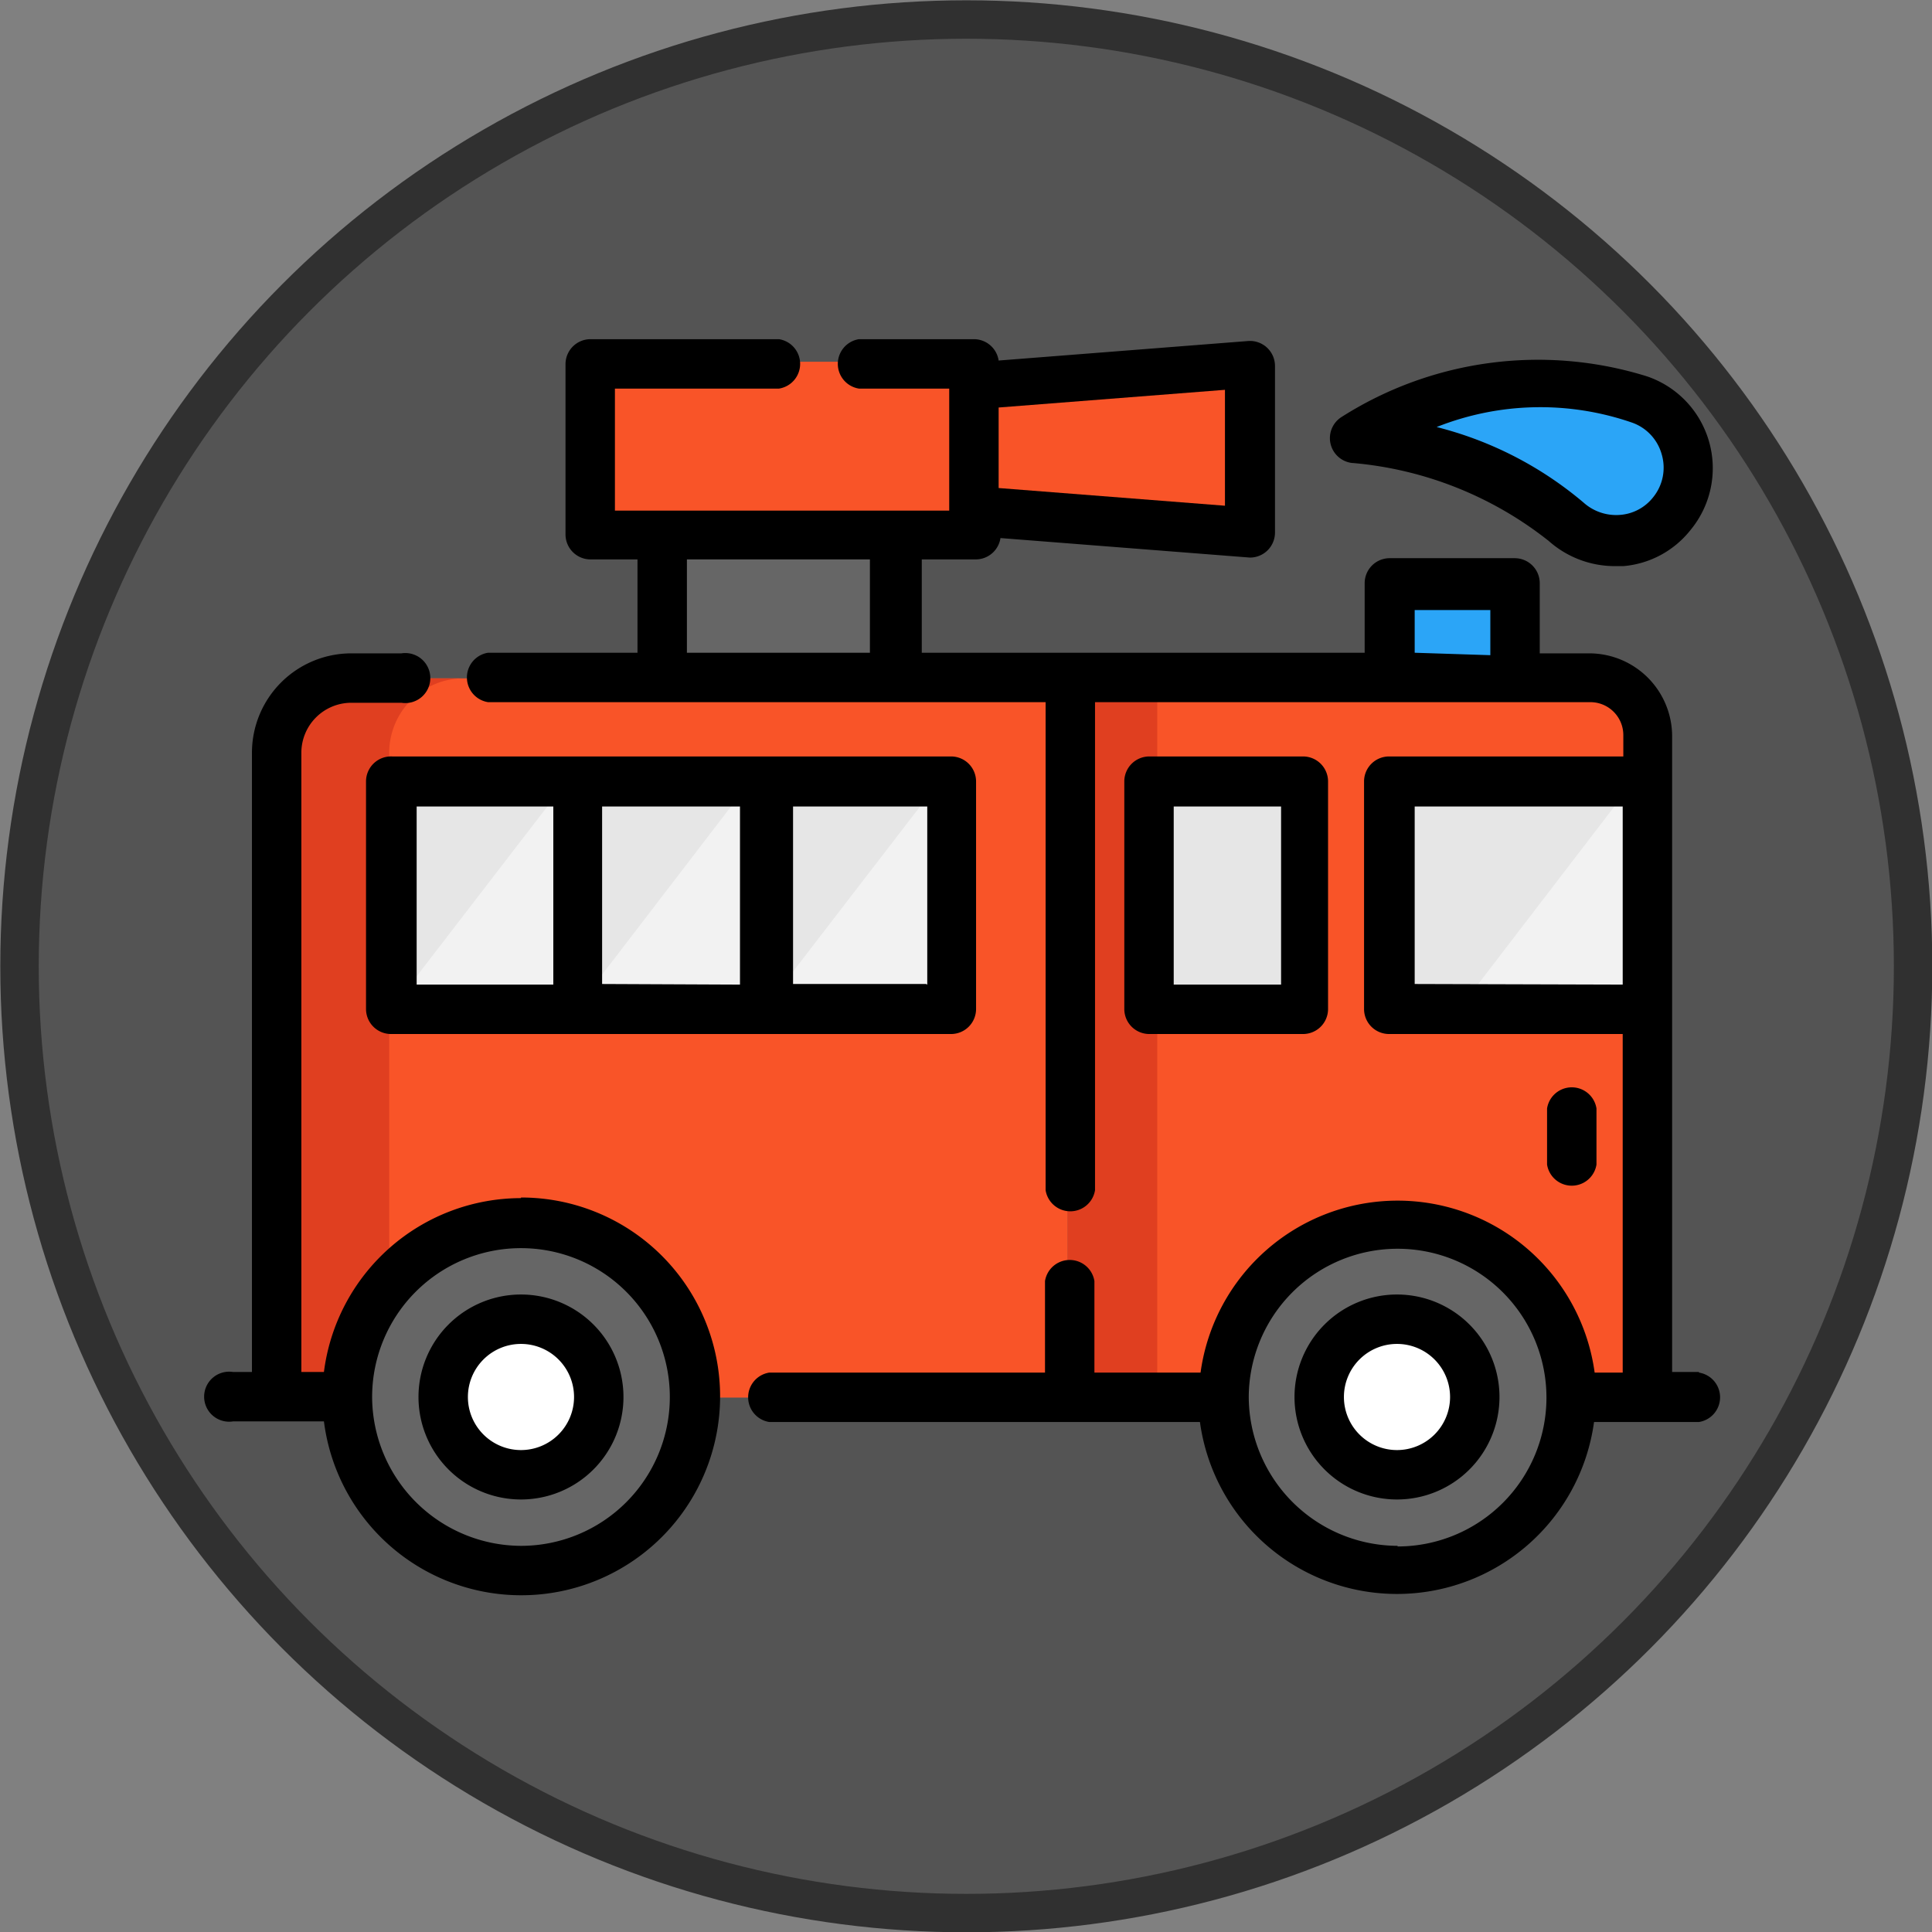 <svg xmlns="http://www.w3.org/2000/svg" viewBox="0 0 31.67 31.67"><rect x="0" y="0" width="31.67" height="31.67" fill="#808080" stroke="none"/><defs><style>.cls-1{fill:#424242;opacity:0.7;}.cls-2{fill:none;stroke:#303030;stroke-miterlimit:10;stroke-width:0.63px;}.cls-3{fill:#f95428;}.cls-4{fill:#e03f20;}.cls-5{fill:#666;}.cls-6{fill:#fff;}.cls-7{fill:#e6e6e6;}.cls-8{fill:#f2f2f2;}.cls-9{fill:#2ba5f7;}</style></defs><title>fire truck on the mapAsset 70</title><g id="Layer_2" data-name="Layer 2"><g id="Layer_1-2" data-name="Layer 1"><circle class="cls-1" cx="15.84" cy="15.84" r="15.52"/><circle class="cls-2" cx="15.84" cy="15.84" r="15.52"/><polygon class="cls-3" points="20.46 5.97 15.93 6.32 15.93 8.39 20.46 8.74 20.46 5.97"/><rect class="cls-3" x="9.65" y="5.93" width="6.28" height="2.84"/><path class="cls-3" d="M11.36,22.91H17.5V11.12H5.73a1.22,1.22,0,0,0-1.22,1.22V22.91H5.66"/><path class="cls-4" d="M7.6,11.12H5.73a1.22,1.22,0,0,0-1.22,1.22V22.91H6.38V12.34A1.22,1.22,0,0,1,7.6,11.12Z"/><path class="cls-3" d="M25.73,22.91H27V12.07a1,1,0,0,0-.95-.95H17.5V22.91H20"/><circle class="cls-5" cx="8.51" cy="22.91" r="2.85"/><circle class="cls-5" cx="22.88" cy="22.91" r="2.85"/><circle class="cls-6" cx="22.88" cy="22.91" r="1.27"/><circle class="cls-6" cx="8.51" cy="22.91" r="1.27"/><polyline class="cls-4" points="18.77 22.91 18.97 22.91 18.97 11.12 17.5 11.12 17.5 22.91 17.89 22.91"/><rect class="cls-7" x="22.75" y="12.82" width="4.23" height="3.73"/><polygon class="cls-8" points="26.98 12.82 26.98 16.55 23.91 16.55 26.77 12.82 26.98 12.82"/><rect class="cls-7" x="18.81" y="12.82" width="2.53" height="3.73"/><rect class="cls-9" x="22.75" y="9.57" width="2.05" height="1.55"/><rect class="cls-7" x="6.4" y="12.82" width="9.18" height="3.73"/><polygon class="cls-8" points="15.59 12.82 15.59 16.55 12.52 16.55 15.39 12.82 15.59 12.82"/><polygon class="cls-8" points="12.5 12.82 12.5 16.55 9.43 16.55 12.29 12.82 12.5 12.82"/><polygon class="cls-8" points="9.48 12.82 9.48 16.55 6.41 16.55 9.28 12.82 9.48 12.82"/><rect class="cls-5" x="10.82" y="8.78" width="3.86" height="2.35"/><path class="cls-9" d="M26.87,6.56a5.56,5.56,0,0,0-4.7.64,6.35,6.35,0,0,1,3.46,1.38,1.19,1.19,0,0,0,1.73-.14l0,0A1.19,1.19,0,0,0,26.87,6.56Z"/><path d="M8.54,19.64a3.26,3.26,0,0,0-3.23,2.85H4.94V12.33a.82.82,0,0,1,.81-.81h.83a.41.41,0,1,0,0-.81H5.76a1.63,1.63,0,0,0-1.63,1.63V22.49H3.82a.41.41,0,1,0,0,.81H5.31a3.26,3.26,0,1,0,3.23-3.67Zm0,5.7A2.45,2.45,0,0,1,6.1,22.9h0a2.44,2.44,0,1,1,2.44,2.44Z"/><path d="M22.9,21.22a1.68,1.68,0,1,0,1.68,1.68A1.68,1.68,0,0,0,22.9,21.22Zm0,2.55a.87.87,0,1,1,.87-.87A.87.87,0,0,1,22.9,23.77Z"/><path d="M8.54,21.22a1.68,1.68,0,1,0,1.68,1.68A1.68,1.68,0,0,0,8.54,21.22Zm0,2.55a.87.87,0,1,1,.87-.87A.87.87,0,0,1,8.54,23.77Z"/><path d="M27.85,22.49h-.44V12.06a1.36,1.36,0,0,0-1.35-1.35h-.82V9.56a.41.41,0,0,0-.41-.41H22.78a.41.41,0,0,0-.41.41V10.7H15.11V9.17H16a.41.41,0,0,0,.4-.35l4.09.32h0a.41.41,0,0,0,.41-.41V6a.41.41,0,0,0-.44-.41l-4.09.32a.41.41,0,0,0-.4-.35H14.08a.41.41,0,0,0,0,.81h1.48v2H10.08v-2h2.69a.41.41,0,0,0,0-.81H9.68a.41.41,0,0,0-.41.41V8.76a.41.41,0,0,0,.41.41h.77V10.7H8a.41.41,0,0,0,0,.81h9.14v8a.41.41,0,0,0,.81,0v-8h8.12a.54.54,0,0,1,.54.54v.35H22.77a.41.41,0,0,0-.41.41v3.73a.41.41,0,0,0,.41.41H26.6v5.55h-.46a3.26,3.26,0,0,0-6.46,0H17.94V21a.41.41,0,0,0-.81,0v1.5H12.61a.41.41,0,0,0,0,.81h7.06a3.26,3.26,0,0,0,6.46,0h1.72a.41.41,0,0,0,0-.81ZM20.08,8.29,16.37,8V6.68l3.71-.29ZM11.26,10.7V9.17h3V10.7Zm11.93,0V10h1.24v.74Zm0,5.43V13.22H26.6v2.92Zm-.28,9.21a2.45,2.45,0,0,1-2.44-2.44h0a2.44,2.44,0,1,1,2.44,2.45Z"/><path d="M21.36,16.95a.41.41,0,0,0,.41-.41V12.81a.41.41,0,0,0-.41-.41H18.84a.41.41,0,0,0-.41.41v3.73a.41.41,0,0,0,.41.41Zm-2.12-3.73H21v2.92H19.24Z"/><path d="M26.17,19.09v-.92a.41.41,0,0,0-.81,0v.92a.41.41,0,0,0,.81,0Z"/><path d="M6,12.81v3.73a.41.41,0,0,0,.41.41h9.18a.41.41,0,0,0,.41-.41V12.81a.41.41,0,0,0-.41-.41H6.43A.41.41,0,0,0,6,12.81Zm3.87,3.32V13.22h2.26v2.92Zm5.31,0H13V13.22H15.2v2.92ZM6.83,13.22H9.07v2.92H6.83Z"/><path d="M22.18,7.59a6,6,0,0,1,3.21,1.28,1.63,1.63,0,0,0,1.08.41h.14a1.57,1.57,0,0,0,1.1-.59l0,0A1.59,1.59,0,0,0,27,6.17a6,6,0,0,0-5,.66.41.41,0,0,0,.17.76Zm4.58-.66h0a.77.77,0,0,1,.48.52.77.77,0,0,1-.14.7l0,0a.76.76,0,0,1-.54.29.8.8,0,0,1-.6-.2A6,6,0,0,0,23.55,7,4.6,4.6,0,0,1,26.76,6.93Z"/></g></g></svg>